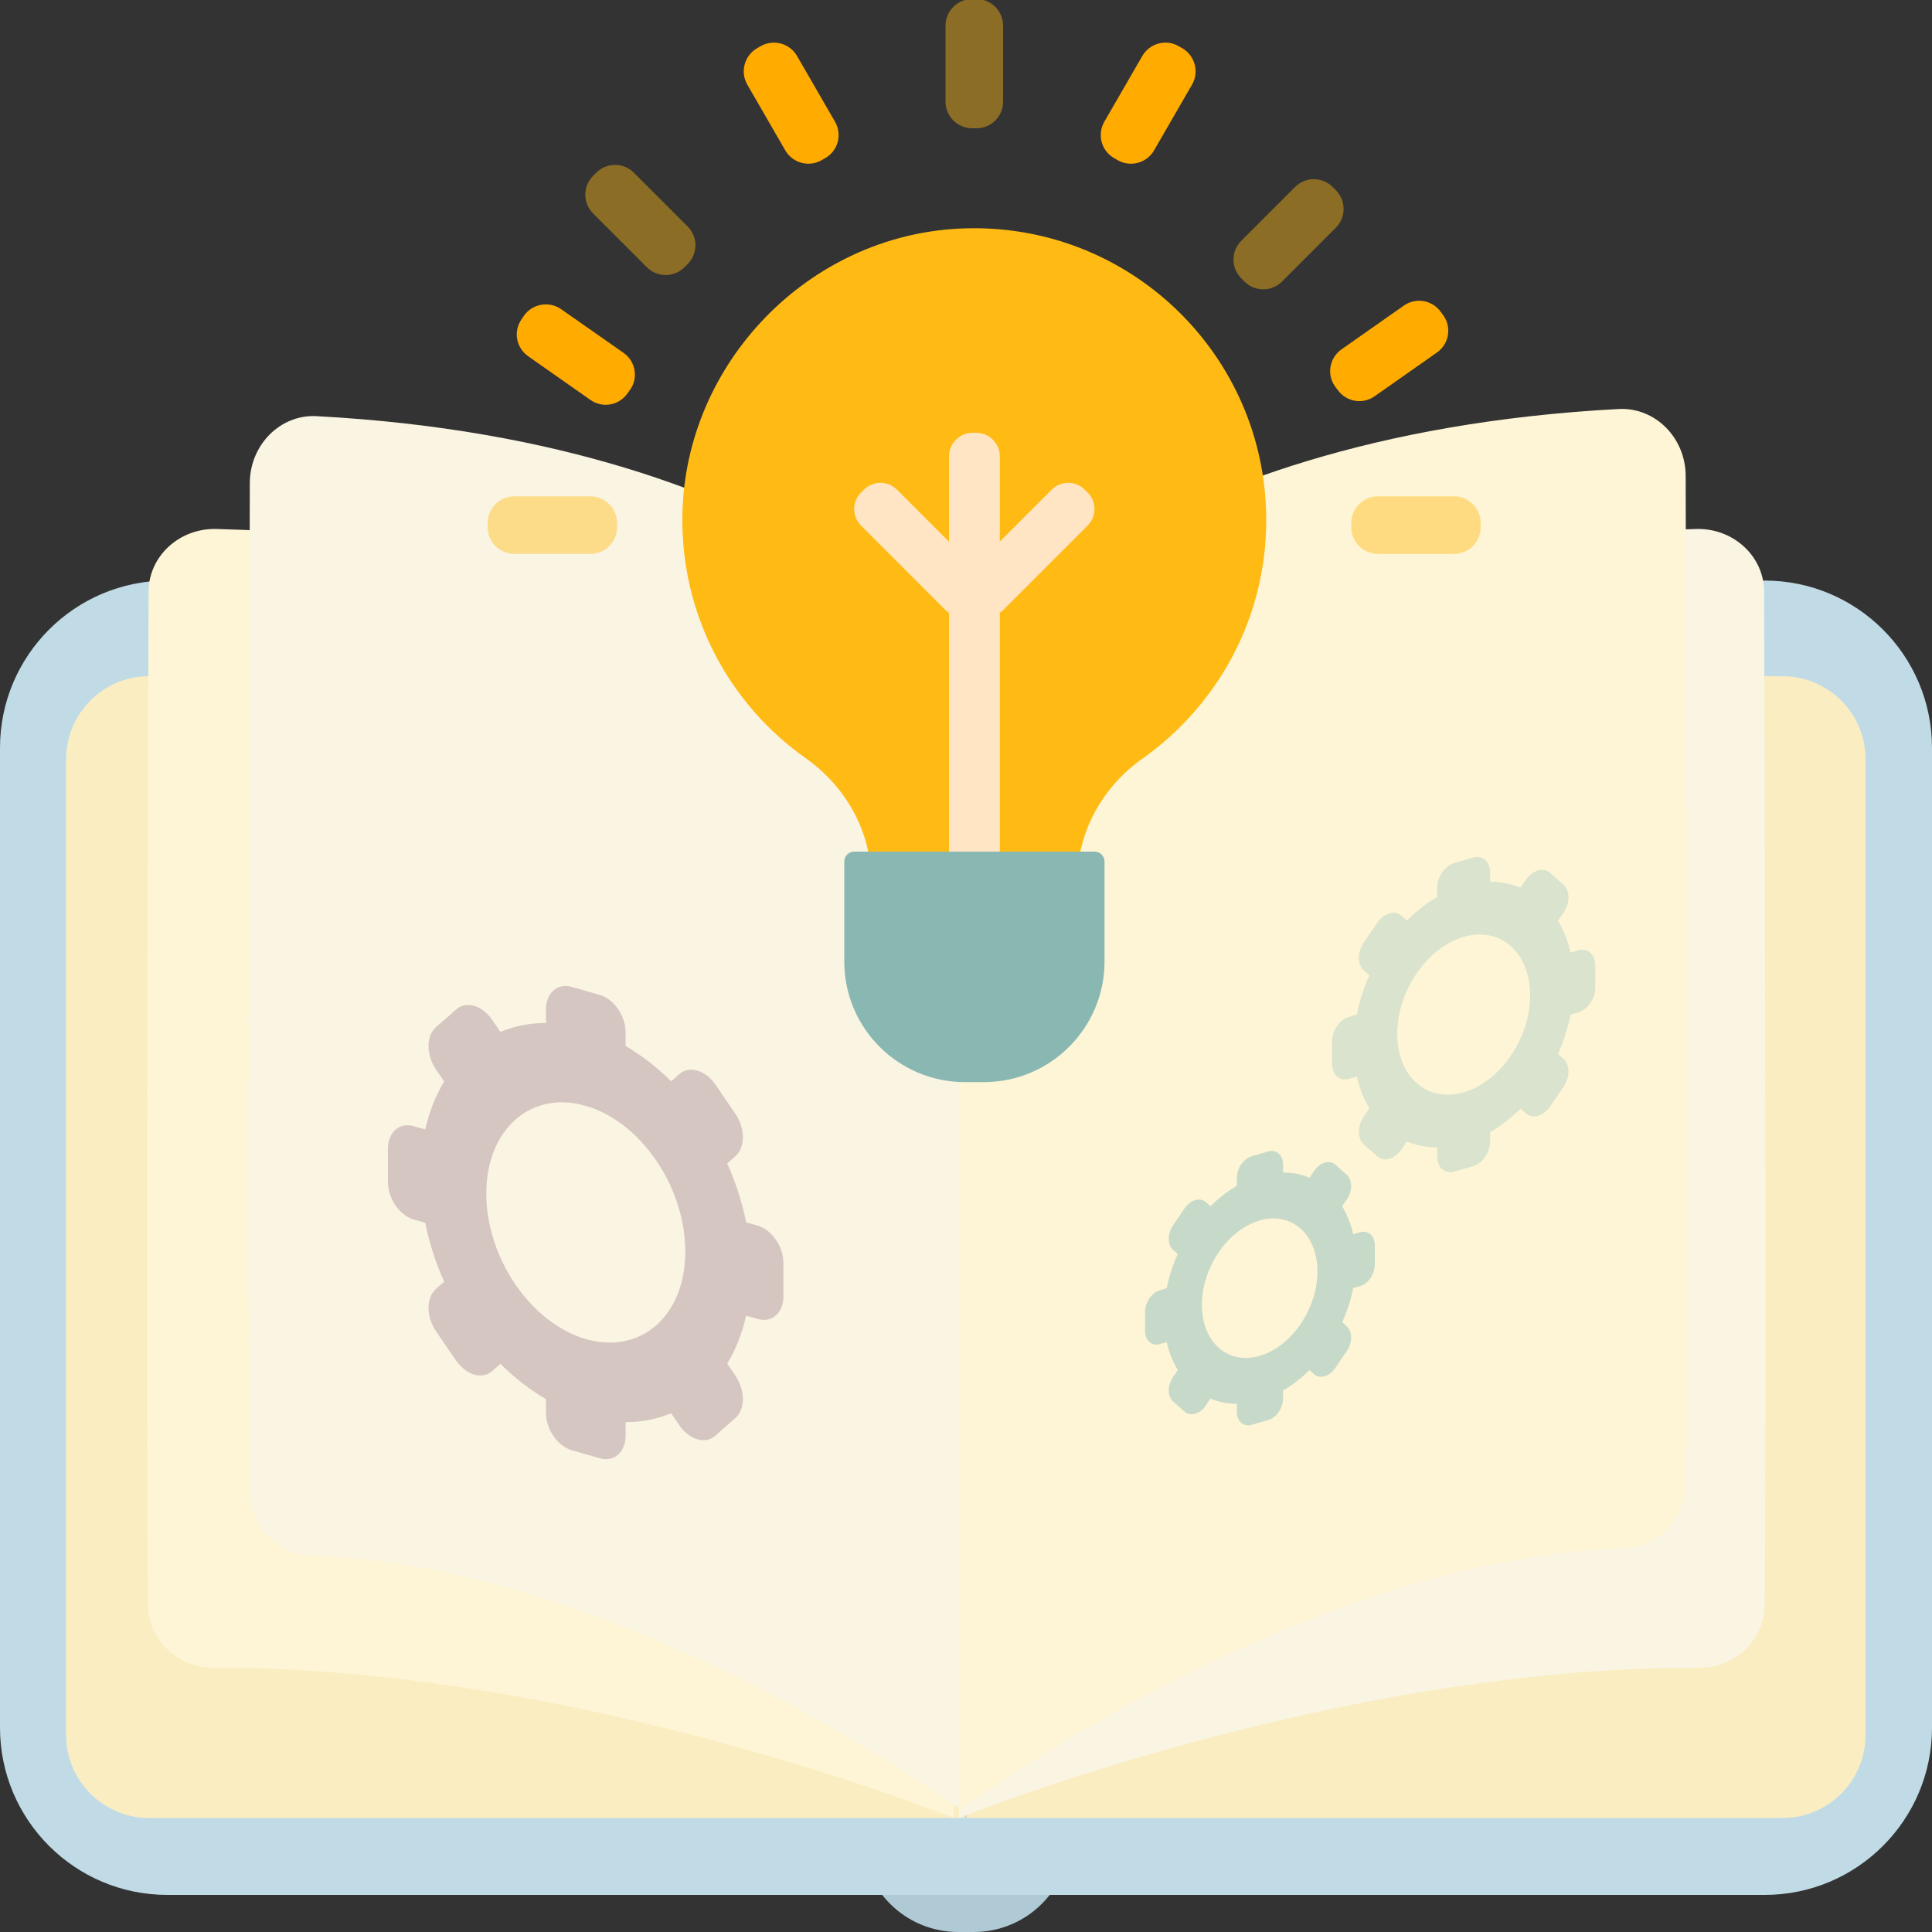 <?xml version="1.0" encoding="utf-8"?>
<!-- Generator: Adobe Illustrator 23.0.0, SVG Export Plug-In . SVG Version: 6.00 Build 0)  -->
<svg version="1.1" id="Слой_1" xmlns="http://www.w3.org/2000/svg" xmlns:xlink="http://www.w3.org/1999/xlink" x="0px" y="0px"
	 viewBox="0 0 100 100" style="enable-background:new 0 0 100 100;" xml:space="preserve">
<rect x="0" y="0" width="100" height="100" fill="#333333" stroke="none"/>
<style type="text/css">
	.st0{fill:#AFCAD5;}
	.st1{fill:#C0DBE6;}
	.st2{fill:#FAEDC2;}
	.st3{fill:#FDF5D5;}
	.st4{fill:#FAF4E3;}
	.st5{fill:#FFBA13;}
	.st6{fill:#FFE5C3;}
	.st7{fill:#89B8B2;}
	.st8{opacity:0.43;fill:#FFBA13;enable-background:new    ;}
	.st9{fill:#FFAB00;}
	.st10{opacity:0.53;}
	.st11{fill:#B69CA3;}
	.st12{opacity:0.57;}
	.st13{fill:#9FC4BF;}
	.st14{opacity:0.38;}
</style>
<path class="st0" d="M50.4,100h-0.8c-2.76,0-4.99-2.23-4.99-4.99V33.12c0-2.76,2.23-4.99,4.99-4.99h0.8c2.76,0,4.99,2.23,4.99,4.99
	v61.89C55.39,97.77,53.15,100,50.4,100z"/>
<path class="st1" d="M91.34,98.08H8.66C3.88,98.08,0,94.2,0,89.42V38.71c0-4.78,3.88-8.66,8.66-8.66h82.68
	c4.78,0,8.66,3.88,8.66,8.66v50.71C100,94.2,96.12,98.08,91.34,98.08z"/>
<path class="st2" d="M49.94,94.1H7.72c-2.38,0-4.3-1.93-4.3-4.3V39.3c0-2.38,1.93-4.3,4.3-4.3h37.92c2.38,0,4.3,1.93,4.3,4.3V94.1z"
	/>
<path class="st3" d="M49.37,94.1c0,0-19.43-7.84-38.31-7.78c-1.87,0.01-3.39-1.44-3.4-3.23c-0.12-12.51,0-41.61,0.03-52.46
	c0-1.84,1.6-3.31,3.53-3.25C39.47,28.24,49.37,35,49.37,35V94.1z"/>
<path class="st4" d="M50.34,94.11c0,0-17.3-13.03-34.28-13.61c-1.76-0.06-3.15-1.59-3.16-3.45c-0.09-12.5,0.01-41.04,0.03-52.04
	c0-1.98,1.58-3.57,3.45-3.47c25.27,1.35,33.96,13.45,33.96,13.45V94.11z"/>
<path class="st2" d="M50.03,94.1h42.23c2.38,0,4.3-1.93,4.3-4.3V39.3c0-2.38-1.93-4.3-4.3-4.3H54.33c-2.38,0-4.3,1.93-4.3,4.3
	C50.03,39.3,50.03,94.1,50.03,94.1z"/>
<path class="st4" d="M49.63,94.1c0,0,19.43-7.84,38.31-7.78c1.87,0.01,3.39-1.44,3.4-3.23c0.11-12.52-0.01-41.61-0.03-52.46
	c0-1.84-1.6-3.31-3.53-3.25C59.53,28.24,49.63,35,49.63,35V94.1z"/>
<path class="st3" d="M49.63,93.74c0,0,17.4-13.03,34.47-13.61c1.77-0.06,3.17-1.59,3.18-3.45c0.09-12.5-0.01-41.04-0.03-52.04
	c0-1.98-1.58-3.57-3.47-3.47c-25.4,1.35-34.15,13.45-34.15,13.45S49.63,93.74,49.63,93.74z"/>
<g>
	<path class="st5" d="M65.54,26.92c0-8.59-7.17-15.5-15.85-15.09c-7.85,0.37-14.23,6.96-14.37,14.82c-0.09,5.21,2.45,9.82,6.39,12.6
		c2.08,1.47,3.39,3.81,3.39,6.36l0,0h10.66l0,0c0-2.55,1.3-4.88,3.38-6.35C63.01,36.52,65.54,32.02,65.54,26.92z"/>
	<path class="st6" d="M50.53,49.9h-0.19c-0.67,0-1.22-0.55-1.22-1.22V23.62c0-0.67,0.55-1.22,1.22-1.22h0.19
		c0.67,0,1.22,0.55,1.22,1.22v25.05C51.75,49.35,51.2,49.9,50.53,49.9z"/>
	<g>
		<g>
			<path class="st6" d="M50.77,31.41l-0.14,0.14c-0.48,0.48-1.25,0.48-1.72,0l-4.34-4.34c-0.48-0.48-0.48-1.25,0-1.72l0.14-0.14
				c0.48-0.48,1.25-0.48,1.72,0l4.34,4.34C51.25,30.17,51.25,30.94,50.77,31.41z"/>
			<path class="st6" d="M50.09,31.41l0.14,0.14c0.48,0.48,1.25,0.48,1.72,0l4.34-4.34c0.48-0.48,0.48-1.25,0-1.72l-0.14-0.14
				c-0.48-0.48-1.25-0.48-1.72,0l-4.34,4.34C49.62,30.17,49.62,30.94,50.09,31.41z"/>
		</g>
	</g>
	<path class="st7" d="M50.93,56.01h-0.99c-3.44,0-6.24-2.79-6.24-6.24v-5.18c0-0.28,0.23-0.51,0.51-0.51h12.45
		c0.28,0,0.51,0.23,0.51,0.51v5.18C57.17,53.21,54.37,56.01,50.93,56.01z"/>
</g>
<path class="st8" d="M50.54,6.64h-0.22c-0.76,0-1.38-0.62-1.38-1.38V1.33c0-0.76,0.62-1.38,1.38-1.38h0.22
	c0.76,0,1.38,0.62,1.38,1.38v3.94C51.92,6.02,51.3,6.64,50.54,6.64z"/>
<path class="st8" d="M76.64,27.07v0.22c0,0.76-0.62,1.38-1.38,1.38h-3.94c-0.76,0-1.38-0.62-1.38-1.38v-0.22
	c0-0.76,0.62-1.38,1.38-1.38h3.94C76.02,25.69,76.64,26.31,76.64,27.07z"/>
<path class="st9" d="M74.58,16.15l0.13,0.18c0.44,0.62,0.29,1.48-0.34,1.92l-3.22,2.26c-0.62,0.44-1.48,0.29-1.92-0.34L69.1,20
	c-0.44-0.62-0.29-1.48,0.34-1.92l3.22-2.26C73.28,15.38,74.14,15.53,74.58,16.15z"/>
<path class="st9" d="M27.12,16.34L27,16.52c-0.44,0.62-0.29,1.48,0.34,1.92l3.22,2.26c0.62,0.44,1.48,0.29,1.92-0.34l0.13-0.18
	c0.44-0.62,0.29-1.48-0.34-1.92L29.04,16C28.42,15.57,27.56,15.72,27.12,16.34z"/>
<path class="st8" d="M31.94,27.07v0.22c0,0.76-0.62,1.38-1.38,1.38h-3.94c-0.76,0-1.38-0.62-1.38-1.38v-0.22
	c0-0.76,0.62-1.38,1.38-1.38h3.94C31.32,25.69,31.94,26.31,31.94,27.07z"/>
<path class="st8" d="M35.59,13.67l-0.16,0.16c-0.54,0.54-1.41,0.54-1.95,0l-2.78-2.78c-0.54-0.54-0.54-1.41,0-1.95l0.16-0.16
	c0.54-0.54,1.41-0.54,1.95,0l2.78,2.78C36.13,12.26,36.13,13.13,35.59,13.67z"/>
<path class="st8" d="M64.25,14.41l0.16,0.16c0.54,0.54,1.41,0.54,1.95,0l2.78-2.78c0.54-0.54,0.54-1.41,0-1.95l-0.16-0.16
	c-0.54-0.54-1.41-0.54-1.95,0l-2.78,2.78C63.71,13,63.71,13.87,64.25,14.41z"/>
<path class="st9" d="M42.72,8.18l-0.19,0.11c-0.66,0.38-1.5,0.15-1.88-0.5l-1.97-3.41c-0.38-0.66-0.15-1.5,0.5-1.88l0.19-0.11
	c0.66-0.38,1.5-0.15,1.88,0.5l1.97,3.41C43.6,6.96,43.38,7.8,42.72,8.18z"/>
<path class="st9" d="M57.66,8.18l0.19,0.11c0.66,0.38,1.5,0.15,1.88-0.5l1.97-3.41c0.38-0.66,0.15-1.5-0.5-1.88l-0.19-0.11
	c-0.66-0.38-1.5-0.15-1.88,0.5L57.16,6.3C56.78,6.96,57,7.8,57.66,8.18z"/>
<g class="st10">
	<path class="st11" d="M39.22,63.44c-0.24-0.07-0.36-0.1-0.6-0.17c-0.21-1.05-0.54-2.07-0.98-3.05c0.17-0.15,0.25-0.22,0.42-0.37
		c0.52-0.46,0.52-1.44,0-2.2c-0.41-0.61-0.62-0.91-1.03-1.51c-0.52-0.76-1.36-1-1.87-0.54c-0.17,0.15-0.25,0.22-0.42,0.37
		c-0.72-0.72-1.52-1.34-2.36-1.83c0-0.28,0-0.42,0-0.7c0-0.86-0.59-1.72-1.33-1.94c-0.59-0.17-0.88-0.25-1.46-0.42
		c-0.73-0.21-1.33,0.31-1.33,1.17c0,0.28,0,0.42,0,0.7c-0.84,0-1.63,0.16-2.36,0.46c-0.17-0.25-0.25-0.37-0.42-0.62
		c-0.52-0.76-1.36-1-1.87-0.54c-0.41,0.37-0.62,0.55-1.04,0.91c-0.52,0.46-0.52,1.44,0,2.2c0.17,0.25,0.25,0.37,0.42,0.62
		c-0.44,0.72-0.77,1.55-0.98,2.48c-0.24-0.07-0.36-0.1-0.6-0.17c-0.73-0.21-1.33,0.31-1.33,1.17c0,0.69,0,1.03,0,1.72
		c0,0.86,0.59,1.72,1.33,1.94c0.24,0.07,0.36,0.1,0.6,0.17c0.21,1.05,0.54,2.07,0.98,3.05c-0.17,0.15-0.25,0.22-0.42,0.37
		c-0.52,0.46-0.52,1.44,0,2.2c0.41,0.61,0.62,0.91,1.04,1.51c0.52,0.76,1.36,1,1.87,0.54c0.17-0.15,0.25-0.22,0.42-0.37
		c0.72,0.72,1.52,1.34,2.36,1.83c0,0.28,0,0.42,0,0.7c0,0.86,0.59,1.72,1.33,1.94c0.59,0.17,0.88,0.25,1.46,0.42
		c0.73,0.21,1.33-0.31,1.33-1.17c0-0.28,0-0.42,0-0.7c0.84,0,1.63-0.16,2.36-0.46c0.17,0.25,0.25,0.37,0.42,0.62
		c0.52,0.76,1.36,1,1.87,0.54c0.41-0.37,0.62-0.55,1.03-0.91c0.52-0.46,0.52-1.44,0-2.2c-0.17-0.25-0.25-0.37-0.42-0.62
		c0.44-0.72,0.77-1.55,0.98-2.48c0.24,0.07,0.36,0.1,0.6,0.17c0.73,0.21,1.33-0.31,1.33-1.17c0-0.69,0-1.03,0-1.72
		C40.55,64.52,39.95,63.65,39.22,63.44z M30.32,69.31c-2.85-0.83-5.15-4.2-5.15-7.53s2.31-5.37,5.15-4.54
		c2.85,0.82,5.15,4.2,5.15,7.53C35.48,68.1,33.17,70.13,30.32,69.31z"/>
</g>
<g class="st12">
	<path class="st13" d="M60.04,66.78c0.14-0.04,0.21-0.06,0.35-0.1c0.12-0.61,0.31-1.2,0.57-1.77c-0.1-0.09-0.15-0.13-0.24-0.22
		c-0.3-0.26-0.3-0.84,0-1.27c0.24-0.35,0.36-0.53,0.6-0.88c0.3-0.44,0.79-0.58,1.09-0.32c0.1,0.09,0.15,0.13,0.24,0.22
		c0.42-0.42,0.88-0.78,1.37-1.06c0-0.16,0-0.24,0-0.41c0-0.5,0.34-1,0.77-1.12c0.34-0.1,0.51-0.15,0.85-0.25
		c0.42-0.12,0.77,0.18,0.77,0.68c0,0.16,0,0.24,0,0.41c0.49,0,0.95,0.09,1.37,0.27c0.1-0.14,0.15-0.21,0.24-0.36
		c0.3-0.44,0.79-0.58,1.09-0.32c0.24,0.21,0.36,0.32,0.6,0.53c0.3,0.26,0.3,0.84,0,1.27c-0.1,0.14-0.15,0.21-0.24,0.36
		c0.25,0.42,0.45,0.9,0.57,1.44c0.14-0.04,0.21-0.06,0.35-0.1c0.42-0.12,0.77,0.18,0.77,0.68c0,0.4,0,0.6,0,0.99
		c0,0.5-0.34,1-0.77,1.12c-0.14,0.04-0.21,0.06-0.35,0.1c-0.12,0.61-0.31,1.2-0.57,1.77c0.1,0.09,0.15,0.13,0.24,0.22
		c0.3,0.26,0.3,0.84,0,1.27c-0.24,0.35-0.36,0.53-0.6,0.88c-0.3,0.44-0.79,0.58-1.09,0.32c-0.1-0.09-0.15-0.13-0.24-0.22
		c-0.42,0.42-0.88,0.78-1.37,1.06c0,0.16,0,0.24,0,0.41c0,0.5-0.34,1-0.77,1.12c-0.34,0.1-0.51,0.15-0.85,0.25
		c-0.42,0.12-0.77-0.18-0.77-0.68c0-0.16,0-0.24,0-0.41c-0.49,0-0.95-0.09-1.37-0.27c-0.1,0.14-0.15,0.21-0.24,0.36
		c-0.3,0.44-0.79,0.58-1.09,0.32c-0.24-0.21-0.36-0.32-0.6-0.53c-0.3-0.26-0.3-0.84,0-1.27c0.1-0.14,0.15-0.21,0.24-0.36
		c-0.25-0.42-0.45-0.9-0.57-1.44c-0.14,0.04-0.21,0.06-0.35,0.1c-0.42,0.12-0.77-0.18-0.77-0.68c0-0.4,0-0.6,0-0.99
		C59.27,67.4,59.62,66.9,60.04,66.78z M65.2,70.18c1.65-0.48,2.99-2.43,2.99-4.37c0-1.93-1.34-3.11-2.99-2.64
		c-1.65,0.48-2.99,2.43-2.99,4.37S63.55,70.66,65.2,70.18z"/>
</g>
<g class="st14">
	<path class="st13" d="M69.83,52.63c0.16-0.05,0.24-0.07,0.4-0.12c0.14-0.7,0.36-1.38,0.65-2.03c-0.11-0.1-0.17-0.15-0.28-0.25
		c-0.35-0.3-0.35-0.96,0-1.46c0.28-0.4,0.41-0.61,0.69-1.01c0.35-0.5,0.9-0.67,1.25-0.36c0.11,0.1,0.17,0.15,0.28,0.25
		c0.48-0.48,1.01-0.89,1.57-1.22c0-0.19,0-0.28,0-0.47c0-0.57,0.4-1.15,0.88-1.29c0.39-0.11,0.59-0.17,0.98-0.28
		c0.49-0.14,0.88,0.21,0.88,0.78c0,0.19,0,0.28,0,0.47c0.56,0,1.09,0.11,1.57,0.31c0.11-0.16,0.17-0.25,0.28-0.41
		c0.35-0.5,0.9-0.67,1.25-0.36c0.28,0.24,0.41,0.37,0.69,0.61c0.35,0.3,0.35,0.96,0,1.46c-0.11,0.16-0.17,0.25-0.28,0.41
		c0.29,0.48,0.51,1.04,0.65,1.65c0.16-0.05,0.24-0.07,0.4-0.12c0.49-0.14,0.88,0.21,0.88,0.78c0,0.46,0,0.69,0,1.14
		c0,0.57-0.4,1.15-0.88,1.29c-0.16,0.05-0.24,0.07-0.4,0.12c-0.14,0.7-0.36,1.38-0.65,2.03c0.11,0.1,0.17,0.15,0.28,0.25
		c0.35,0.3,0.35,0.96,0,1.46c-0.28,0.4-0.41,0.61-0.69,1.01c-0.35,0.5-0.9,0.67-1.25,0.36c-0.11-0.1-0.17-0.15-0.28-0.25
		c-0.48,0.48-1.01,0.89-1.57,1.22c0,0.19,0,0.28,0,0.47c0,0.57-0.4,1.15-0.88,1.29c-0.39,0.11-0.59,0.17-0.98,0.28
		c-0.49,0.14-0.88-0.21-0.88-0.78c0-0.19,0-0.28,0-0.47c-0.56,0-1.09-0.11-1.57-0.31c-0.11,0.16-0.17,0.25-0.28,0.41
		c-0.35,0.5-0.9,0.67-1.25,0.36c-0.28-0.24-0.41-0.37-0.69-0.61c-0.35-0.3-0.35-0.96,0-1.46c0.11-0.16,0.17-0.25,0.28-0.41
		c-0.29-0.48-0.51-1.04-0.65-1.65c-0.16,0.05-0.24,0.07-0.4,0.12c-0.49,0.14-0.88-0.21-0.88-0.78c0-0.46,0-0.69,0-1.14
		C68.94,53.35,69.34,52.77,69.83,52.63z M75.76,56.54c1.9-0.55,3.44-2.8,3.44-5.02s-1.54-3.58-3.44-3.03s-3.44,2.8-3.44,5.02
		S73.86,57.09,75.76,56.54z"/>
</g>
</svg>
